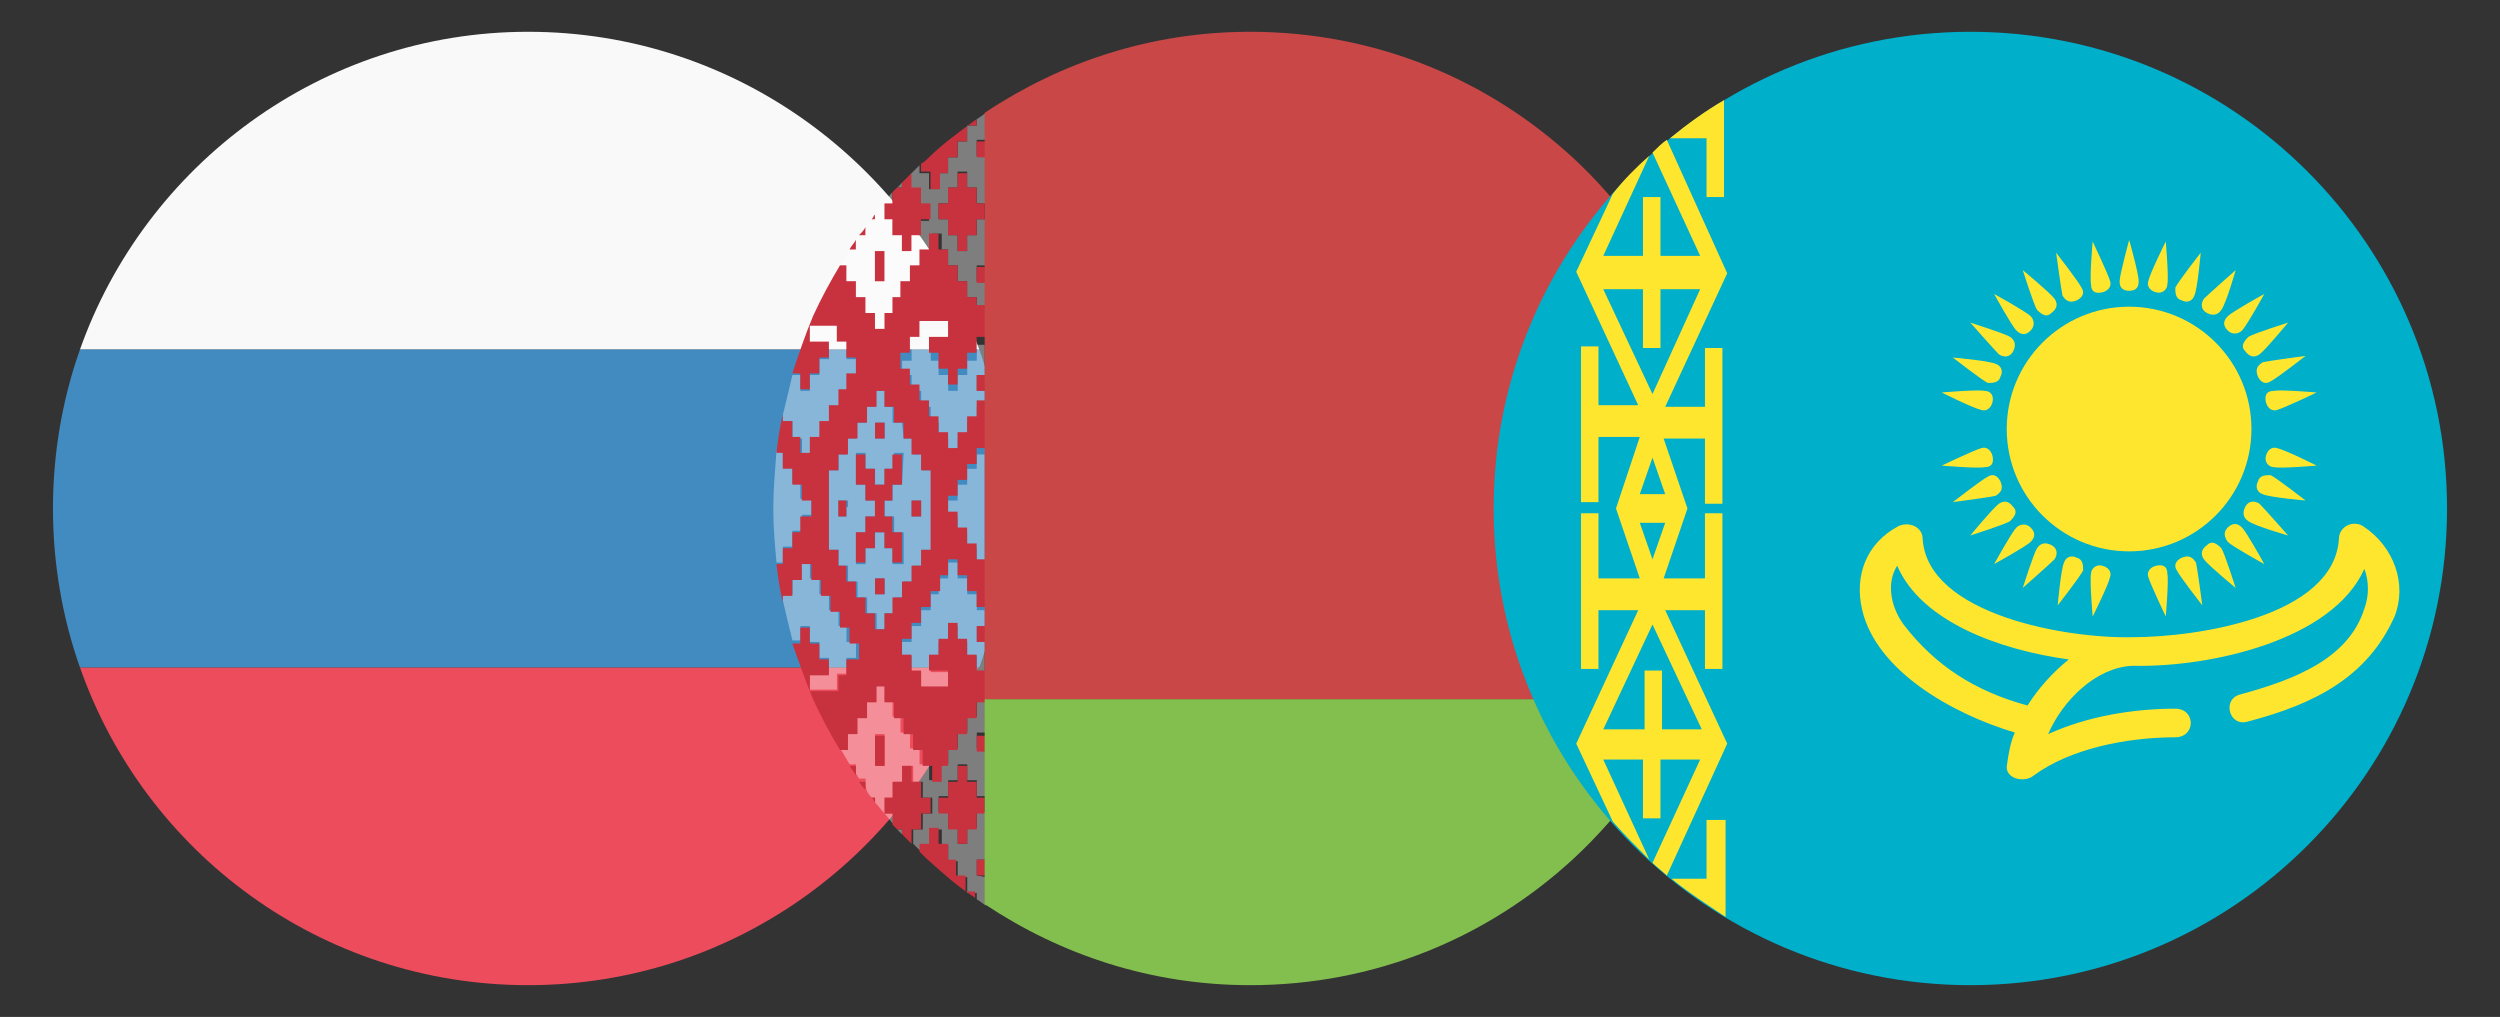 <svg width="59" height="24" viewBox="0 0 59 24" fill="none" xmlns="http://www.w3.org/2000/svg">
<rect x="0" y="0" width="59" height="24" fill="#333333" stroke="none"/>
<path d="M12.462 0.75C7.587 0.75 3.424 3.9 1.887 8.25H23.112C21.537 3.9 17.374 0.75 12.462 0.75Z" fill="#F9F9F9"/>
<path d="M12.462 23.25C17.374 23.25 21.537 20.1 23.074 15.75H1.887C3.424 20.137 7.587 23.25 12.462 23.25Z" fill="#ED4C5C"/>
<path d="M1.887 8.25C1.475 9.412 1.25 10.688 1.25 12C1.25 13.312 1.475 14.588 1.887 15.75H23.113C23.525 14.588 23.75 13.312 23.75 12C23.75 10.688 23.525 9.412 23.113 8.25H1.887Z" fill="#428BC1"/>
<path d="M18.702 9.975V10.35H18.927V10.725H19.152V10.35H19.377V9.975H19.602V9.6H19.827V9.225H20.052V8.85H20.277V8.475H19.977V8.1H19.789V7.725H19.114V8.1H19.564V8.475H19.339V8.85H19.114V9.225H18.889V8.85H18.702C18.627 9.15 18.552 9.488 18.477 9.787V9.938H18.702V9.975ZM21.289 4.312L21.177 4.425H21.289V4.312Z" fill="white" fill-opacity="0.37"/>
<path d="M23.05 2.963H22.825V3.338H22.6V3.713H22.375V4.088H22.15V4.463H21.925V4.088H21.7V3.9L21.475 4.125V4.463H21.7V4.838H21.925V5.213H21.7V5.588H21.475V5.963H21.25V5.588H21.062V5.213H20.875V4.838C20.8 4.913 20.725 5.025 20.65 5.1V5.213H20.575C20.5 5.25 20.462 5.288 20.425 5.363V5.55H20.275C20.238 5.588 20.238 5.625 20.2 5.663V5.888H20.05C19.975 6 19.9 6.15 19.825 6.263H20.012V6.638H20.238V7.013H20.462V7.388H20.688V7.763H20.875V7.388H21.1V7.013H21.325V6.638H21.55V6.263H21.775V5.888H22V5.513H22.225V5.888H22.375V6.263H22.6V6.638H22.825V7.013H23.05V7.388H23.275V6.638H23.05V6.263H23.275V5.175H23.05V5.55H22.825V5.925H22.6V5.55H22.375V5.175H22.15V4.8H22.375V4.425H22.6V4.05H22.825V4.425H23.05V4.8H23.275V3.675H23.05V3.3H23.275V2.663C23.2 2.7 23.125 2.775 23.05 2.813V2.963ZM20.875 6.638H20.65V5.888H20.875V6.638ZM18.475 13.275V12.9H18.7V12.525H18.925V12.15H19.15V11.775H18.887V11.4H18.7V11.025H18.475V10.65H18.325C18.288 11.138 18.25 11.55 18.25 12C18.25 12.45 18.288 12.863 18.325 13.275H18.475ZM23.05 11.063H22.825V11.438H22.6V11.813H22.375V12.188H22.6V12.563H22.825V12.938H23.05V13.275H23.238V10.725H23.05V11.063Z" fill="white" fill-opacity="0.37"/>
<path d="M21.061 4.538C20.986 4.613 20.911 4.725 20.836 4.8H21.061V4.538ZM21.173 19.575L21.286 19.688V19.575H21.173ZM20.873 19.2C20.948 19.275 21.023 19.388 21.098 19.463V19.2H20.873Z" fill="white" fill-opacity="0.37"/>
<path d="M23.052 20.663V20.288H23.277V19.163H23.052V19.538H22.827V19.913H22.602V19.538H22.377V19.163H22.152V18.788H22.377V18.413H22.602V18.038H22.827V18.413H23.052V18.788H23.277V17.663H23.052V17.288H23.277V16.538H23.052V16.913H22.827V17.288H22.602V17.663H22.377V18.038H22.152V18.413H21.927V18.038H21.702V17.663H21.477V17.288H21.252V16.913H21.064V16.538H20.877V16.163H20.652V16.538H20.427V16.913H20.202V17.288H19.977V17.663H19.827C19.902 17.775 19.977 17.925 20.052 18.038H20.202V18.263C20.239 18.3 20.239 18.338 20.277 18.375H20.427V18.563C20.464 18.713 20.502 18.75 20.577 18.825H20.652V18.938C20.727 19.013 20.802 19.125 20.877 19.2V18.825H21.102V18.45H21.327V18.075H21.552V18.45H21.777V18.825H22.002V19.2H21.777V19.575H21.552V19.913L21.777 20.138V19.95H22.002V19.575H22.227V19.95H22.377V20.325H22.602V20.7H22.827V21.075H23.052V21.225C23.127 21.263 23.202 21.338 23.277 21.375V20.7L23.052 20.663ZM20.877 18.075H20.652V17.325H20.877V18.075ZM23.052 14.025H22.827V13.65H22.602V13.275H22.377V13.65H22.152V14.025H21.964V14.4H21.739V14.775H21.514V15.15H21.289V15.488H21.514V15.863H21.739V16.238H22.377V15.863H21.964V15.488H22.152V15.15H22.377V14.775H22.602V15.15H22.827V15.488H23.052V15.863H23.239V15.15H23.052V14.775H23.239V14.4H23.052V14.025ZM23.052 8.513H22.827V8.85H22.602V9.225H22.377V8.85H22.152V8.513H21.964V8.138H22.377V7.763H21.739V8.138H21.514V8.513H21.289V8.85H21.514V9.225H21.739V9.6H21.964V9.975H22.152V10.35H22.377V10.725H22.602V10.35H22.827V9.975H23.052V9.6H23.239V9.225H23.052V8.85H23.239V8.138H23.052V8.513ZM18.889 14.775H19.114V15.15H19.339V15.525H19.564V15.9H19.114V16.275H19.752V15.9H19.977V15.525H20.202V15.15H19.977V14.775H19.789V14.4H19.564V14.025H19.339V13.65H19.114V13.275H18.889V13.65H18.702V14.025H18.477V14.175C18.552 14.513 18.627 14.813 18.702 15.113H18.889V14.775ZM21.289 9.975H21.064V9.6H20.877V9.225H20.652V9.6H20.427V9.975H20.202V10.35H19.977V10.725H19.789V11.1H19.564V12.975H19.789V13.35H20.014V13.725H20.239V14.1H20.464V14.475H20.689V14.85H20.877V14.475H21.102V14.1H21.327V13.725H21.552V13.35H21.777V12.975H22.002V11.1H21.777V10.725H21.552V10.35H21.327L21.289 9.975ZM19.977 11.963V12.188H19.789V11.813H20.014V11.963H19.977ZM21.514 12.038V11.813H21.739V12.188H21.514V12.038ZM20.652 9.975H20.877V10.35H20.652V9.975ZM20.877 14.025H20.652V13.65H20.877V14.025ZM21.289 11.438H21.064V11.813H20.877V12.188H21.102V12.563H21.327V13.313H21.064V12.938H20.877V12.563H20.652V12.938H20.427V13.313H20.202V12.563H20.427V12.188H20.652V11.813H20.427V11.438H20.202V10.688H20.427V11.063H20.652V11.438H20.877V11.063H21.102V10.688H21.327L21.289 11.438Z" fill="white" fill-opacity="0.37"/>
<path d="M20.198 5.662C20.16 5.737 20.085 5.812 20.048 5.888H20.198V5.662ZM20.423 5.55V5.362C20.385 5.438 20.348 5.475 20.273 5.55H20.423ZM20.648 5.175V5.062C20.61 5.1 20.61 5.138 20.573 5.175H20.648ZM19.785 11.963V12.188H19.973V11.812H19.785V11.963ZM23.048 6.3H23.273V6.675H23.048V6.3ZM21.06 5.175V5.55H21.285V5.925H21.51V5.55H21.735V5.175H21.96V4.8H21.735V4.425H21.51V4.088L21.285 4.312V4.425H21.173L21.06 4.537V4.8H20.873V5.175H21.06ZM23.048 3.337H23.273V3.712H23.048V3.337ZM23.048 4.425H22.823V4.088H22.598V4.425H22.373V4.8H22.148V5.175H22.373V5.55H22.598V5.925H22.823V5.55H23.048V5.175H23.235V4.8H23.048V4.425ZM21.96 4.088V4.463H22.185V4.088H22.373V3.712H22.598V3.337H22.823V2.962H23.048V2.812C22.635 3.112 22.223 3.413 21.885 3.75C21.848 3.788 21.81 3.825 21.735 3.862V4.05H21.96V4.088ZM20.723 5.925H20.648V6.638H20.873V5.925H20.76H20.723ZM21.06 11.062H20.873V11.438H20.648V11.062H20.423V10.725H20.198V11.438H20.423V11.812H20.648V12.188H20.423V12.562H20.198V13.275H20.423V12.938H20.648V12.562H20.873V12.938H21.06V13.275H21.285V12.562H21.06V12.188H20.873V11.812H21.06V11.438H21.285V10.725H21.06V11.062ZM23.048 8.85H23.273V9.225H23.048V8.85Z" fill="#C8313E"/>
<path d="M23.049 7.012H22.824V6.637H22.599V6.262H22.374V5.887H22.149V5.512H21.924V5.887H21.699V6.262H21.474V6.637H21.249V7.012H21.062V7.387H20.874V7.762H20.649V7.387H20.424V7.012H20.199V6.637H19.974V6.262H19.824C19.599 6.637 19.374 7.05 19.187 7.462C18.999 7.912 18.849 8.362 18.699 8.812H18.887V9.187H19.112V8.812H19.337V8.437H19.562V8.062H19.112V7.687H19.749V8.062H19.974V8.437H20.199V8.812H19.974V9.187H19.787V9.562H19.562V9.937H19.337V10.312H19.112V10.688H18.887V10.312H18.699V9.937H18.474V9.787C18.399 10.088 18.362 10.387 18.324 10.688H18.474V11.062H18.699V11.438H18.924V11.812H19.149V12.188H18.887V12.562H18.699V12.938H18.474V13.312H18.324C18.362 13.613 18.399 13.912 18.474 14.213V14.062H18.699V13.688H18.924V13.312H19.149V13.688H19.374V14.062H19.599V14.438H19.824V14.812H20.049V15.188H20.274V15.562H19.974V15.938H19.787V16.312H19.112V15.938H19.562V15.562H19.337V15.188H19.112V14.812H18.887V15.188H18.699C18.849 15.6 18.999 16.05 19.187 16.5C19.374 16.913 19.599 17.325 19.824 17.7H20.012V17.325H20.237V16.95H20.462V16.575H20.687V16.2H20.874V16.575H21.099V16.95H21.324V17.325H21.549V17.7H21.774V18.075H21.999V18.45H22.224V18.075H22.374V17.7H22.599V17.325H22.824V16.95H23.049V16.575H23.274V15.825H23.049V15.45H22.824V15.075H22.599V14.7H22.374V15.075H22.149V15.45H21.924V15.825H22.374V16.2H21.737V15.825H21.512V15.45H21.287V15.075H21.512V14.7H21.737V14.325H21.962V13.95H22.187V13.575H22.374V13.2H22.599V13.575H22.824V13.95H23.049V14.325H23.274V13.2H23.049V12.825H22.824V12.45H22.599V12.075H22.374V11.7H22.599V11.325H22.824V10.95H23.049V10.575H23.274V9.45H23.049V9.825H22.824V10.2H22.599V10.575H22.374V10.2H22.149V9.825H21.924V9.45H21.699V9.075H21.474V8.7H21.249V8.325H21.474V7.95H21.699V7.575H22.374V7.95H21.924V8.325H22.149V8.7H22.374V9.075H22.599V8.7H22.824V8.325H23.049V7.95H23.274V7.2H23.049V7.012ZM21.512 10.35V10.725H21.737V11.1H21.962V12.975H21.737V13.35H21.512V13.725H21.287V14.1H21.062V14.475H20.874V14.85H20.649V14.475H20.424V14.1H20.199V13.725H19.974V13.35H19.787V12.975H19.562V11.1H19.787V10.725H20.012V10.35H20.237V9.975H20.462V9.6H20.687V9.225H20.874V9.6H21.099V9.975H21.324V10.35H21.512Z" fill="#C8313E"/>
<path d="M20.763 10.35H20.876V9.975H20.651V10.35H20.726H20.763ZM20.201 18.075H20.051C20.088 18.15 20.163 18.225 20.201 18.3V18.075ZM20.426 18.45H20.276C20.313 18.525 20.351 18.563 20.426 18.638V18.45ZM20.651 18.825H20.576C20.613 18.863 20.613 18.9 20.651 18.938V18.825ZM23.051 17.363H23.276V17.738H23.051V17.363ZM23.051 18.45H22.826V18.075H22.601V18.45H22.376V18.825H22.151V19.2H22.376V19.575H22.601V19.913H22.826V19.575H23.051V19.2H23.238V18.825H23.051V18.45ZM21.063 19.2V19.463L21.176 19.575H21.288V19.688L21.513 19.913V19.575H21.738V19.2H21.963V18.825H21.738V18.45H21.513V18.075H21.288V18.45H21.063V18.825H20.876V19.2H21.063ZM23.051 20.288H23.276V20.663H23.051V20.288ZM21.851 20.25C22.226 20.588 22.601 20.925 23.013 21.188V21.038H22.788V20.663H22.563V20.288H22.376V19.913H22.151V19.538H21.926V19.913H21.701V20.1L21.851 20.25ZM20.726 17.363H20.651V18.075H20.876V17.363H20.763H20.726ZM23.051 14.775H23.276V15.15H23.051V14.775ZM21.738 12.038V11.813H21.513V12.188H21.738V12.038ZM20.726 13.65H20.651V14.025H20.876V13.65H20.763H20.726Z" fill="#C8313E"/>
<path d="M23.238 16.5V21.337C25.038 22.538 27.176 23.25 29.501 23.25C32.463 23.25 35.126 22.125 37.151 20.25C38.276 19.2 39.213 17.925 39.813 16.5H23.238Z" fill="#83BF4F"/>
<path d="M39.813 16.5C40.413 15.113 40.751 13.613 40.751 12C40.751 10.387 40.413 8.887 39.813 7.5C39.176 6.075 38.276 4.8 37.151 3.75C35.126 1.875 32.463 0.75 29.501 0.75C27.176 0.75 25.038 1.462 23.238 2.663V16.5H39.813Z" fill="#C94747"/>
<path d="M46.5 23.25C52.713 23.25 57.75 18.213 57.75 12C57.75 5.787 52.713 0.75 46.5 0.75C40.287 0.75 35.25 5.787 35.25 12C35.25 18.213 40.287 23.25 46.5 23.25Z" fill="#00AFCA"/>
<path d="M55.761 12.413C55.499 12.263 55.199 12.45 55.199 12.713C55.086 14.55 51.861 15.038 50.324 15.038C48.786 15.075 45.486 14.513 45.374 12.713C45.374 12.45 45.074 12.3 44.811 12.413C44.024 12.825 43.761 13.613 43.949 14.4C44.286 15.825 46.049 16.838 47.549 17.288C47.436 17.55 47.399 17.813 47.361 18.075C47.324 18.375 47.774 18.488 47.999 18.3C48.861 17.663 50.211 17.4 51.336 17.4C51.824 17.4 51.824 16.725 51.336 16.725C50.324 16.725 49.236 16.913 48.336 17.325C48.674 16.538 49.461 15.75 50.324 15.713H50.361C52.161 15.75 55.049 15.113 55.799 13.425C55.911 13.725 55.911 14.063 55.799 14.363C55.424 15.563 54.111 16.05 52.874 16.388C52.424 16.5 52.611 17.175 53.061 17.025C54.636 16.613 55.874 15.975 56.511 14.55C56.811 13.8 56.511 12.9 55.761 12.413ZM47.849 16.65C46.611 16.313 45.674 15.713 44.924 14.738C44.624 14.325 44.511 13.763 44.774 13.35C45.336 14.663 47.174 15.338 48.824 15.563C48.449 15.863 48.111 16.238 47.849 16.65Z" fill="#FFE62E"/>
<path d="M50.247 13.012C51.842 13.012 53.134 11.72 53.134 10.125C53.134 8.53 51.842 7.238 50.247 7.238C48.652 7.238 47.359 8.53 47.359 10.125C47.359 11.72 48.652 13.012 50.247 13.012Z" fill="#FFE62E"/>
<path d="M50.248 6.863C50.436 6.863 50.473 6.75 50.473 6.638C50.473 6.45 50.248 5.663 50.248 5.663C50.248 5.663 50.023 6.488 50.023 6.638C50.023 6.75 50.061 6.863 50.248 6.863Z" fill="#FFE62E"/>
<path d="M51.487 7.088C51.637 7.163 51.749 7.088 51.787 6.975C51.862 6.825 51.937 5.963 51.937 5.963C51.937 5.963 51.412 6.638 51.337 6.788C51.337 6.9 51.337 7.05 51.487 7.088ZM53.287 11.363C53.212 11.512 53.287 11.625 53.399 11.662C53.549 11.738 54.412 11.812 54.412 11.812C54.412 11.812 53.737 11.287 53.587 11.213C53.474 11.213 53.324 11.213 53.287 11.363ZM49.012 13.162C48.862 13.088 48.749 13.163 48.712 13.275C48.637 13.425 48.562 14.287 48.562 14.287C48.562 14.287 49.087 13.613 49.162 13.463C49.162 13.35 49.162 13.2 49.012 13.162ZM47.212 8.888C47.287 8.738 47.212 8.625 47.099 8.588C46.949 8.513 46.087 8.438 46.087 8.438C46.087 8.438 46.762 8.963 46.912 9.038C47.024 9.038 47.174 9.038 47.212 8.888ZM52.574 7.8C52.687 7.913 52.837 7.875 52.912 7.8C53.024 7.688 53.437 6.938 53.437 6.938C53.437 6.938 52.687 7.35 52.574 7.463C52.462 7.575 52.462 7.688 52.574 7.8ZM52.574 12.45C52.462 12.563 52.499 12.675 52.574 12.787C52.687 12.9 53.437 13.312 53.437 13.312C53.437 13.312 53.024 12.563 52.912 12.45C52.799 12.338 52.687 12.338 52.574 12.45ZM47.924 12.45C47.812 12.338 47.662 12.375 47.587 12.45C47.474 12.563 47.062 13.312 47.062 13.312C47.062 13.312 47.812 12.9 47.924 12.787C48.037 12.675 48.037 12.563 47.924 12.45ZM47.924 7.8C48.037 7.688 47.999 7.538 47.924 7.463C47.812 7.35 47.062 6.938 47.062 6.938C47.062 6.938 47.474 7.688 47.587 7.8C47.699 7.913 47.812 7.913 47.924 7.8ZM53.287 8.888C53.362 9.038 53.474 9.075 53.587 9C53.737 8.925 54.412 8.4 54.412 8.4C54.412 8.4 53.549 8.513 53.399 8.55C53.287 8.625 53.212 8.7 53.287 8.888ZM51.487 13.162C51.337 13.238 51.299 13.35 51.374 13.463C51.449 13.613 51.974 14.287 51.974 14.287C51.974 14.287 51.862 13.425 51.824 13.275C51.749 13.163 51.674 13.088 51.487 13.162ZM47.212 11.363C47.137 11.213 47.024 11.175 46.912 11.25C46.762 11.325 46.087 11.85 46.087 11.85C46.087 11.85 46.949 11.738 47.099 11.7C47.212 11.625 47.287 11.55 47.212 11.363ZM49.012 7.088C49.162 7.013 49.199 6.9 49.124 6.788C49.049 6.638 48.524 5.963 48.524 5.963C48.524 5.963 48.637 6.788 48.674 6.975C48.749 7.088 48.824 7.163 49.012 7.088ZM50.887 6.9C51.037 6.938 51.149 6.825 51.149 6.713C51.187 6.563 51.112 5.7 51.112 5.7C51.112 5.7 50.737 6.45 50.699 6.638C50.662 6.75 50.737 6.863 50.887 6.9ZM53.474 10.763C53.437 10.912 53.549 11.025 53.662 11.025C53.812 11.062 54.674 10.988 54.674 10.988C54.674 10.988 53.924 10.613 53.737 10.575C53.624 10.537 53.512 10.613 53.474 10.763ZM49.612 13.35C49.462 13.312 49.349 13.425 49.349 13.537C49.312 13.688 49.387 14.55 49.387 14.55C49.387 14.55 49.762 13.8 49.799 13.613C49.837 13.5 49.762 13.387 49.612 13.35ZM47.024 9.488C47.062 9.3 46.949 9.225 46.837 9.225C46.687 9.188 45.824 9.263 45.824 9.263C45.824 9.263 46.574 9.638 46.762 9.675C46.874 9.713 46.987 9.638 47.024 9.488ZM52.087 7.388C52.237 7.463 52.349 7.425 52.424 7.313C52.537 7.163 52.762 6.375 52.762 6.375C52.762 6.375 52.124 6.938 52.012 7.05C51.937 7.163 51.937 7.313 52.087 7.388ZM52.987 11.963C52.912 12.113 52.949 12.225 53.062 12.3C53.212 12.412 53.999 12.638 53.999 12.638C53.999 12.638 53.437 12 53.324 11.888C53.212 11.813 53.062 11.812 52.987 11.963ZM48.412 12.863C48.262 12.787 48.149 12.825 48.074 12.938C47.999 13.05 47.737 13.875 47.737 13.875C47.737 13.875 48.374 13.313 48.487 13.2C48.562 13.088 48.562 12.938 48.412 12.863ZM47.512 8.288C47.587 8.138 47.549 8.025 47.437 7.95C47.324 7.875 46.499 7.613 46.499 7.613C46.499 7.613 47.062 8.25 47.174 8.363C47.287 8.438 47.437 8.438 47.512 8.288ZM52.987 8.288C53.099 8.438 53.212 8.438 53.324 8.363C53.474 8.25 53.999 7.613 53.999 7.613C53.999 7.613 53.174 7.875 53.062 7.95C52.949 8.063 52.874 8.175 52.987 8.288ZM52.087 12.863C51.937 12.975 51.937 13.088 52.012 13.2C52.124 13.35 52.762 13.875 52.762 13.875C52.762 13.875 52.499 13.05 52.424 12.938C52.312 12.825 52.199 12.75 52.087 12.863ZM47.512 11.963C47.399 11.812 47.287 11.813 47.174 11.888C47.024 12 46.499 12.638 46.499 12.638C46.499 12.638 47.324 12.375 47.437 12.3C47.549 12.188 47.624 12.075 47.512 11.963ZM48.412 7.388C48.562 7.275 48.562 7.163 48.487 7.05C48.374 6.9 47.737 6.375 47.737 6.375C47.737 6.375 47.999 7.2 48.074 7.313C48.187 7.425 48.299 7.5 48.412 7.388ZM53.474 9.488C53.512 9.638 53.624 9.713 53.737 9.675C53.887 9.638 54.674 9.263 54.674 9.263C54.674 9.263 53.812 9.188 53.662 9.225C53.512 9.225 53.437 9.3 53.474 9.488ZM50.887 13.35C50.737 13.387 50.662 13.5 50.699 13.613C50.737 13.762 51.112 14.55 51.112 14.55C51.112 14.55 51.187 13.688 51.149 13.537C51.149 13.387 51.074 13.312 50.887 13.35ZM47.024 10.763C46.987 10.613 46.874 10.537 46.762 10.575C46.612 10.613 45.824 10.988 45.824 10.988C45.824 10.988 46.687 11.062 46.837 11.025C46.987 11.025 47.062 10.95 47.024 10.763ZM49.612 6.9C49.762 6.863 49.837 6.75 49.799 6.638C49.762 6.488 49.387 5.7 49.387 5.7C49.387 5.7 49.312 6.563 49.349 6.713C49.349 6.863 49.424 6.938 49.612 6.9ZM40.687 19.35H40.274V20.738H39.449C39.862 21.075 40.274 21.338 40.724 21.638V19.35H40.687ZM40.274 3.263V4.65H40.687V2.363C40.237 2.625 39.824 2.925 39.412 3.263H40.274ZM39.337 3.3C39.224 3.375 39.112 3.488 38.999 3.6L40.124 6.038H39.187V4.65H38.774V6.038H37.837L38.924 3.675C38.624 3.938 38.324 4.238 38.062 4.575L37.199 6.413L38.662 9.563H37.724V8.175H37.312V11.85H37.724V10.312H38.699L38.137 12L38.699 13.65H37.724V12.113H37.312V15.787H37.724V14.4H38.662L37.199 17.55L38.062 19.388C38.324 19.688 38.624 19.988 38.924 20.288L37.837 17.925H38.774V19.312H39.187V17.925H40.124L38.999 20.363C39.112 20.475 39.224 20.55 39.337 20.663L40.762 17.55L39.299 14.4H40.237V15.787H40.649V12.113H40.237V13.65H39.262L39.824 12L39.262 10.35H40.237V11.888H40.649V8.213H40.237V9.6H39.299L40.762 6.45L39.337 3.3ZM40.162 17.213H39.224V15.825H38.812V17.213H37.837L38.999 14.738L40.162 17.213ZM38.999 13.2L38.699 12.338H39.299L38.999 13.2ZM39.299 11.662H38.699L38.999 10.8L39.299 11.662ZM38.999 9.3L37.837 6.825H38.774V8.213H39.187V6.825H40.124L38.999 9.3Z" fill="#FFE62E"/>
</svg>
